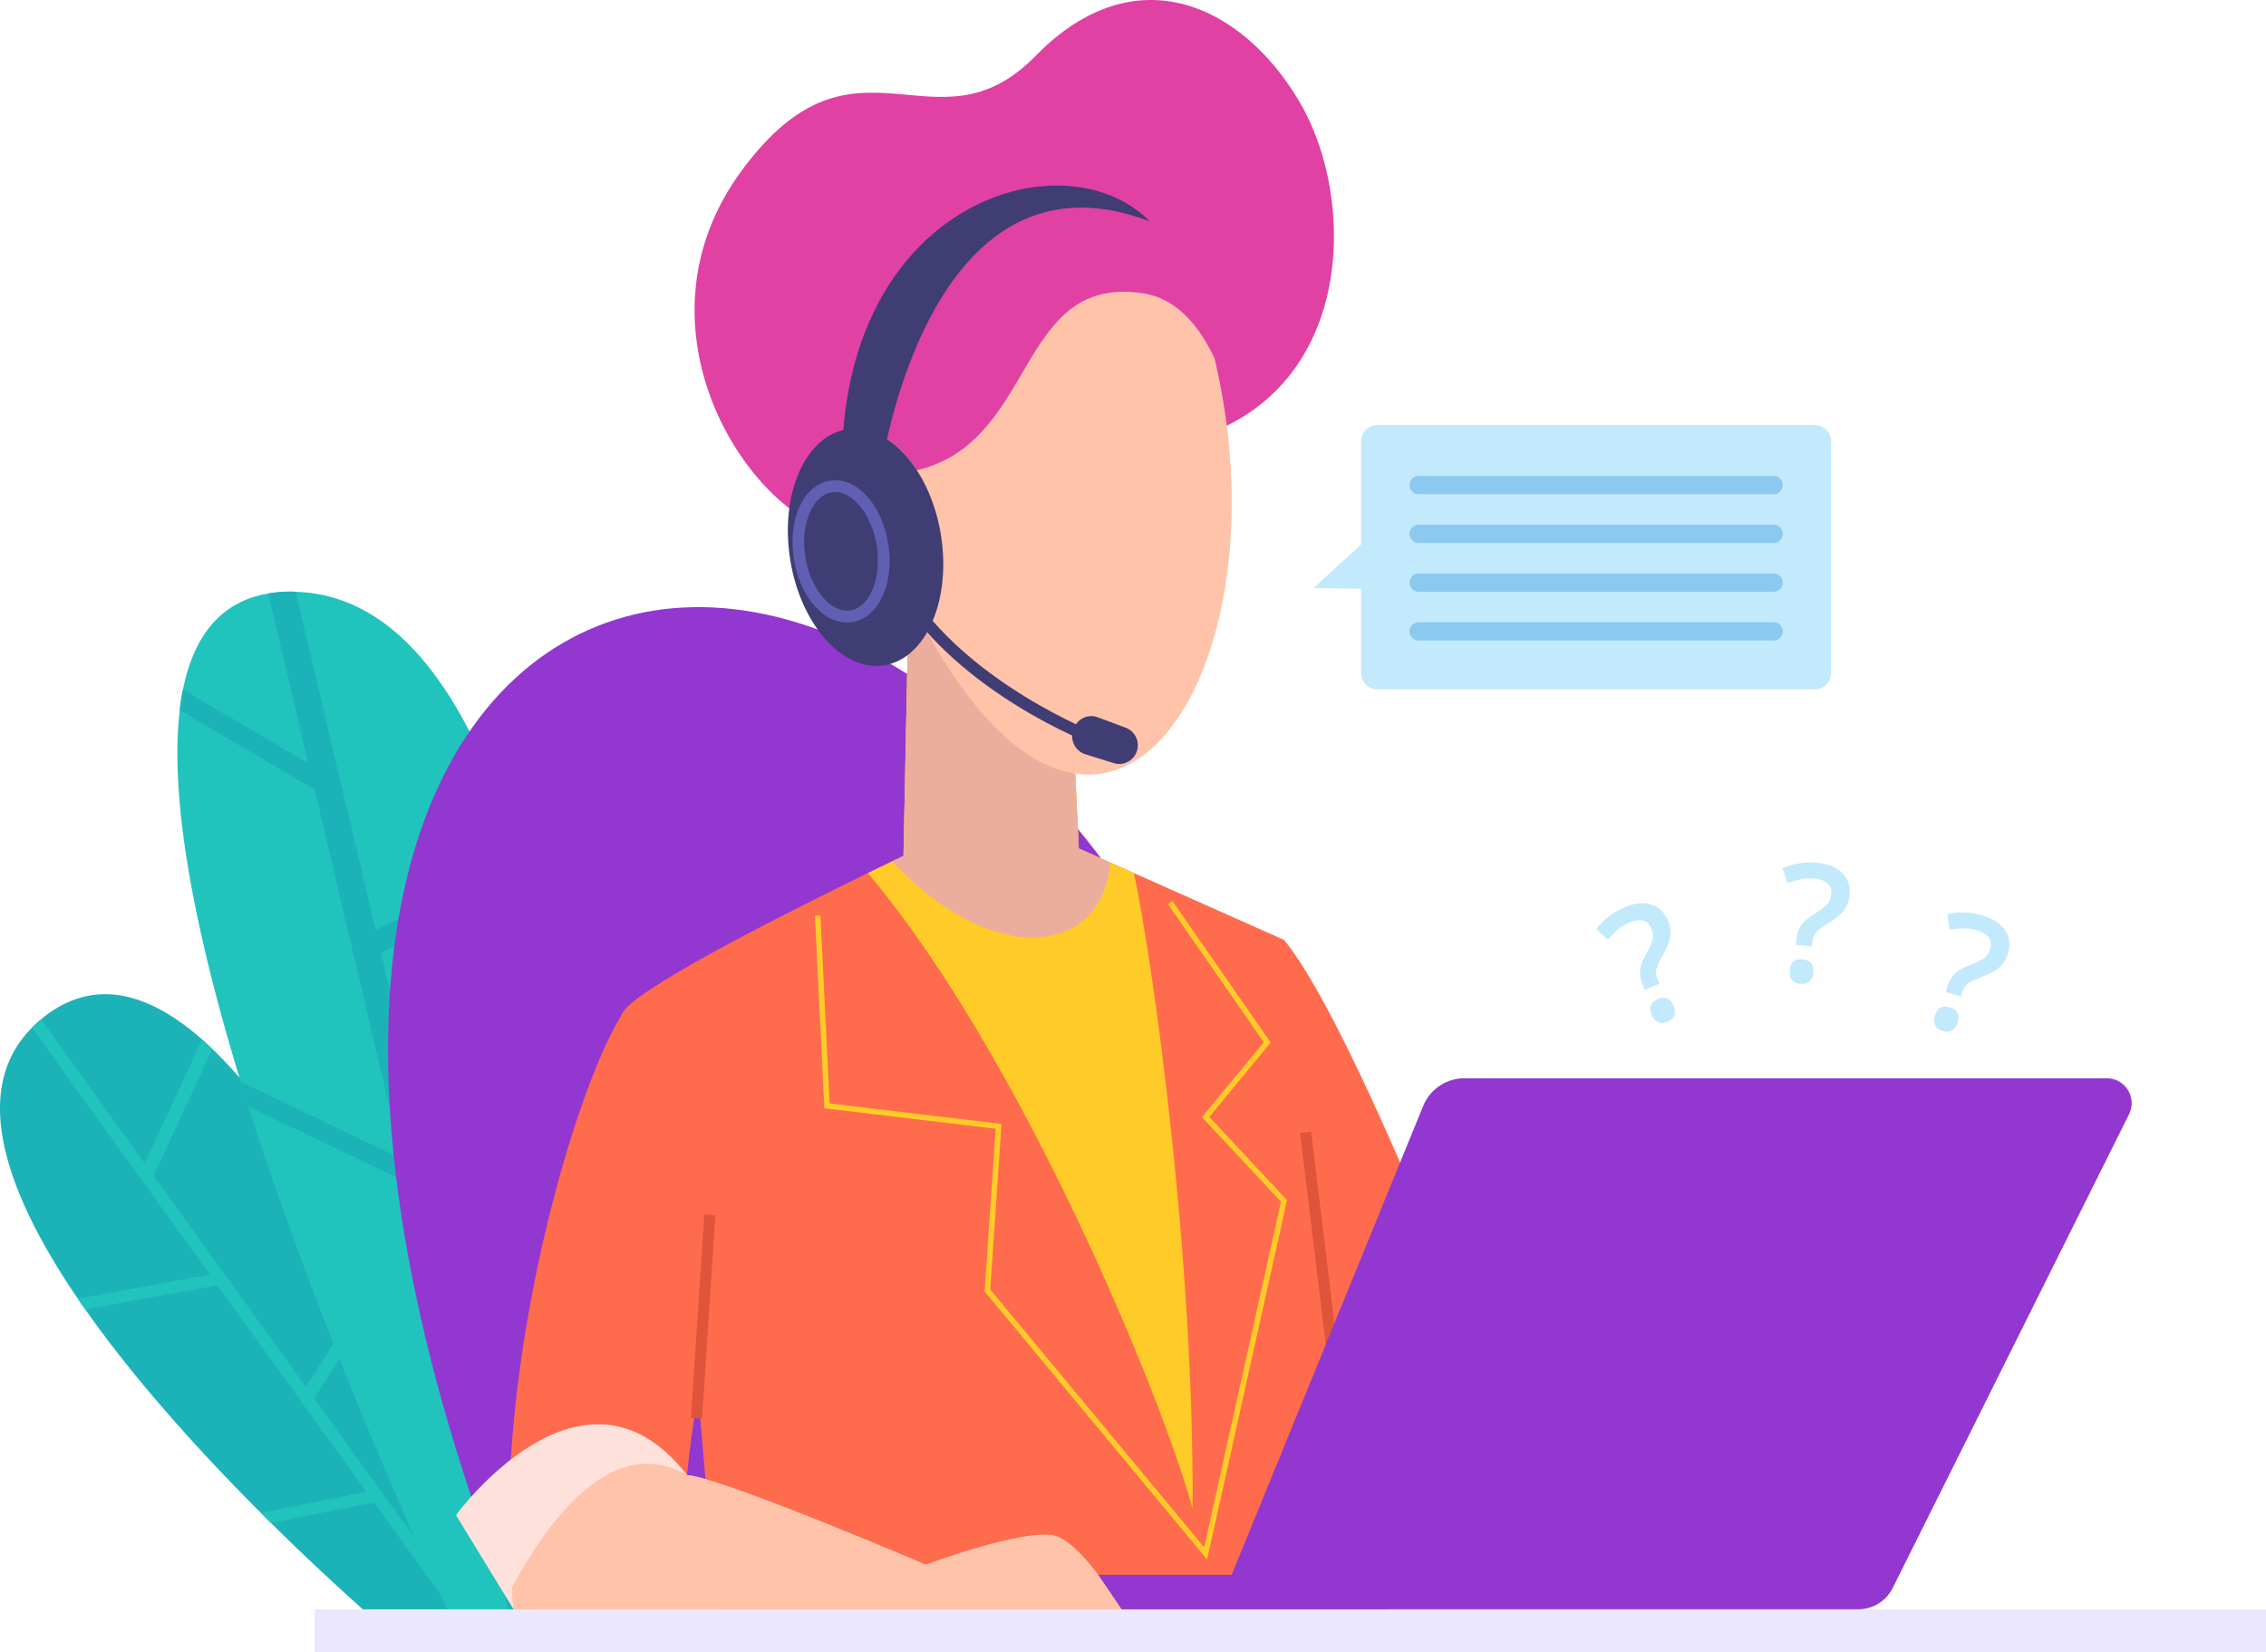 <svg xmlns="http://www.w3.org/2000/svg" viewBox="0 0 1888.35 1377.09"><g data-name="Layer 2"><g data-name="Layer 1"><path fill="#c3e9fc" d="M1512.32,354.29h-364.4a13.59,13.59,0,0,0-13.59,13.59V453.7l-39.76,36.46,39.76.64V561a13.59,13.59,0,0,0,13.59,13.6h364.4a13.59,13.59,0,0,0,13.59-13.6V367.88A13.59,13.59,0,0,0,1512.32,354.29Z"/><path fill="#1cb3b8" d="M434.34,1362.06H326s-44.26-37.31-100.23-92.66c-2.78-2.68-5.57-5.49-8.28-8.3-48.3-48.27-103.7-108.73-146.46-169.69-2.08-2.94-4.16-5.87-6.09-8.8C5.77,995.94-25.86,909.4,26.63,856.6a77.39,77.39,0,0,1,7.51-6.89c1.62-1.34,3.24-2.68,5-4,41.71-30.74,86-17.41,129.31,20.72,2.76,2.49,5.61,5.11,8.47,7.85,47.46,45.47,93.33,119.32,132.93,196,1.93,3.7,3.87,7.46,5.72,11.16C384.68,1217.74,433.11,1358.87,434.34,1362.06Z"/><path fill="#21c4bd" d="M403.3,1362.06H390.82l-79.13-109.82-85.95,17.16c-2.78-2.68-5.57-5.49-8.28-8.3l87.93-17.6L256,1175l-6.88-9.56-67.87-94.19L71,1091.41c-2.08-2.94-4.16-5.87-6.09-8.8L175,1062.45l-51.79-71.87-7.38-10.26L26.63,856.6a77.39,77.39,0,0,1,7.51-6.89L120.65,969.8l47.81-103.32c2.76,2.49,5.61,5.11,8.47,7.85L128,980.06l57.91,80.36,6.38,8.8,62.65,87c13.84-21.94,37.23-58.8,54.89-85.84,1.93,3.7,3.87,7.46,5.72,11.16-16.5,25.45-37.6,58.67-53.74,84.18l54.45,75.63,6.3,8.74Z"/><path fill="#21c4bd" d="M438,734c29.34,105.28,45.08,229.78,53.3,340,.62,6.75,1.06,13.4,1.47,19.94,10.42,149.62,7.33,268.21,7.33,268.21H382.21S276.57,1141.3,207.05,922.31c-2.2-6.85-4.27-13.81-6.47-20.66-35.83-117-60-231.66-50.79-309.53.66-6,1.53-11.84,2.65-17.34,8.93-44,30.91-73.31,71-80.06a104.25,104.25,0,0,1,20.17-1.56,24.43,24.43,0,0,1,2.82.11c90.17,2.8,148.48,96.87,186.11,222.1C434.42,721.5,436.26,727.62,438,734Z"/><path fill="#1cb3b8" d="M394,1118.67l97.35-44.76c.62,6.75,1.06,13.4,1.47,19.94l-94.34,43.3,53,224.91H428.22L377.4,1146.81l-4.33-18.49L339.34,985.76l0-.11L207.05,922.31c-2.2-6.85-4.27-13.81-6.47-20.66l134.07,64.27L296.73,804.77l-4.47-19-30.1-127.72L149.79,592.12c.66-6,1.53-11.84,2.65-17.34L256.87,636,223.48,494.72a104.25,104.25,0,0,1,20.17-1.56,24.43,24.43,0,0,1,2.82.11l37.36,158.55,5.3,22,23.94,101.44,119.51-59.91c1.84,6.13,3.68,12.25,5.43,18.59L317.54,794.28l0,.11,43.32,184.1,0,.1,4.63,19.63,0,.1Z"/><path fill="#9237cf" d="M413,1304.82C90.76,437.21,717.81,237.55,1025.86,898.24,1197.51,1286.67,413,1304.82,413,1304.82Z"/><path fill="#ff6b4d" d="M1070,783.41c63.45,76.46,193.14,424.41,193.14,424.41l-151.83,38Z"/><path fill="#e041a3" d="M1005,362.21c123.28-44.83,125.14-196.13,78.45-276.45S947.1-39.38,863.05,46.54,713.62,12.92,618.36,141.8s1.86,282.05,78.45,302.59S1005,362.21,1005,362.21Z"/><path fill="#ff6b4d" d="M1155.51,1341.43H595.92s-15.56-236.26-26.45-265.81S493.3,872,521.27,840.88c21.28-23.63,144.35-85.12,201.92-113.14,8.31-4,15.23-7.39,20.31-9.83,6-2.87,9.42-4.48,9.42-4.48l4.66-231.6,135.21,97.91L899,707.24l26.18,11.68,19.8,8.82,125,55.67s17.08,59,38.87,135.21S1155.51,1341.43,1155.51,1341.43Z"/><rect width="9.24" height="213.98" x="1096.3" y="943.11" fill="#de553a" transform="rotate(-6.91 1101.004 1050.18)"/><polygon fill="#ffcb28" points="1005.95 1299.9 820.49 1076.39 829.73 940.87 686.96 923.8 679.09 763.3 683.7 763.07 691.38 919.68 834.63 936.8 825.22 1074.86 1003.49 1289.7 1067.49 1001.7 1001.65 931.16 1053.12 868.76 973.29 753.62 977.08 750.99 1058.91 869.01 1007.79 930.97 1072.52 1000.33 1072.26 1001.51 1005.95 1299.9"/><path fill="#ffcb28" d="M993.84,1257.5c-25.52-93.06-142.32-377.33-270.65-529.76,8.31-4,15.23-7.39,20.31-9.83,6-2.87,9.42-4.48,9.42-4.48l4.66-231.6,135.21,97.91L899,707.24l26.18,11.68,19.8,8.82C961.53,806.08,995.23,1050.51,993.84,1257.5Z"/><path fill="#ebae9c" d="M925.2,718.92c-6.42,78.66-98.65,88.4-181.7-1,6-2.87,9.42-4.48,9.42-4.48l4.66-231.6,135.21,97.91L899,707.24Z"/><path fill="#ff6b4d" d="M934.75,1341.43H428c-.69-5.77-1.24-11.59-1.75-17.45-15.56-183,52.86-421.33,95-483.1,0,0,99.48,116.61,93.3,157s-34.53,149-42,231.65c28,1.52,199,74.6,199,74.6s87-32.64,110-23.31S934.75,1341.43,934.75,1341.43Z"/><path fill="#ffe1db" d="M572.59,1229.52C491.75,1193.76,428,1341.43,428,1341.43L380,1262.9S485.54,1117.6,572.59,1229.52Z"/><path fill="#ffc3aa" d="M934.75,1341.43H428c-.69-5.77-1.24-11.59-1.75-17.45,27.33-51.52,82.31-131.38,146.33-94.45,28,1.52,199,74.6,199,74.6s87-32.64,110-23.31S934.75,1341.43,934.75,1341.43Z"/><rect width="1626.24" height="35.66" x="262.1" y="1341.43" fill="#ebe7ff"/><path fill="#ffc3aa" d="M772.58,527c-.09-.09-.13-.14-.13-.23a387.6,387.6,0,0,1-15.75-36.38q-4.35-11.49-8.49-24a236.82,236.82,0,0,1-11.54-71.18c-.14-10.39.32-20.45,1.15-30.06,9.74,6,18.7,15.19,26.22,26.78,100.5-23.54,82.73-163.7,188.67-147.4,28.21,4.34,47,27.7,59.41,54.2C1074.67,562.12,920.76,794.47,772.58,527Z"/><path fill="#3f3d73" d="M777.25,517.46a90.21,90.21,0,0,1-4.62,9.51,0,0,0,0,0,0,0C764,542,751.72,552.13,737,554.49c-34.67,5.68-69.8-33.75-78.48-88C650.25,414.71,669,368.13,700.85,359A42.35,42.35,0,0,1,705.6,358c11-1.8,22,.93,32.22,7.2,9.74,6,18.7,15.19,26.22,26.78,9.56,14.72,16.76,33.33,20.08,54.05C788.37,472.69,785.46,498,777.25,517.46Z"/><path fill="#615fb3" d="M740.22,453.16c-5.26-33-26.68-56-48.74-52.49S656.3,432.94,661.56,466s26.68,56.09,48.75,52.49S745.49,486.17,740.22,453.16Zm-31.48,55.63c-16.11,2.63-33.33-17.73-37.62-44.41S676.89,413,693,410.32s33.38,17.73,37.63,44.41S724.9,506.15,708.74,508.79Z"/><path fill="#3f3d73" d="M911.81,621l3.42-9.14c-1.09-.42-108.85-42.15-158.26-121.64l-8.2,5.19C800,577.76,907.27,619.3,911.81,621Z"/><path fill="#3f3d73" d="M947.17 626.73h0a15.41 15.41 0 01-19 9.36l-23.8-7.43a15.61 15.61 0 01-9.89-20.35L895 607a15.4 15.4 0 0119.82-9.14l23.31 8.72A15.63 15.63 0 01947.17 626.73zM958.09 184.5C887.69 113.05 704.87 166.64 701.71 382c13.66 1 32.58 9.45 32.58 9.45S773.16 114.1 958.09 184.5z"/><path fill="#9237cf" d="M915.23,1312.62h111.21L1186,921.86a37.14,37.14,0,0,1,34.38-23.1h535.26a20.77,20.77,0,0,1,18.59,30l-197,394.94a32,32,0,0,1-28.59,17.69H934.75Z"/><path fill="#c3e9fc" d="M1370.69 825l-1.66-4a25.39 25.39 0 01-2.25-12.42q.6-5.56 4.79-13 5-8.92 5.76-13a14.63 14.63 0 00-1.07-8.6q-2.17-5.22-6.81-6.56t-11.18 1.36a37.92 37.92 0 00-10.24 6.23 85.57 85.57 0 00-8.13 8.14l-9.78-8.76a59.26 59.26 0 0124.11-18.3q12.18-5.07 21.81-2.08t14 13.5a25.29 25.29 0 012.09 8.87 25.76 25.76 0 01-1.25 8.65 71.42 71.42 0 01-6 12.54q-3.9 7-4.61 10.75a15.65 15.65 0 001.39 8.84l1.16 2.79zm5.71 20.9q-3.92-9.4 5.22-13.2 4.49-1.86 7.87-.39c2.25 1 4 3 5.24 6a10.67 10.67 0 01.52 8c-.87 2.38-2.79 4.18-5.73 5.4s-5.55 1.34-7.82.31S1377.66 848.87 1376.4 845.85zM1621.47 826.75l1.28-4.12a25.39 25.39 0 016.23-11q4-3.88 12-6.9c6.35-2.44 10.61-4.56 12.78-6.32a14.71 14.71 0 004.7-7.29q1.68-5.4-1-9.4c-1.8-2.69-5-4.72-9.46-6.12a37.93 37.93 0 00-11.85-1.79 85 85 0 00-11.46 1l-1.88-13A59.18 59.18 0 011653 763.3q12.6 3.91 18.07 12.39t2.1 19.34a25.57 25.57 0 01-4.08 8.14 26 26 0 01-6.51 5.84 72.1 72.1 0 01-12.62 5.8q-7.44 2.85-10.43 5.3a15.66 15.66 0 00-4.6 7.67l-.9 2.88zm-9 19.69q3-9.72 12.47-6.77c3.08 1 5.18 2.54 6.28 4.74s1.17 4.84.21 7.93a10.7 10.7 0 01-4.72 6.46c-2.2 1.27-4.83 1.42-7.87.47s-5.11-2.53-6.2-4.78S1611.49 849.57 1612.46 846.44zM1496.54 787.56l.46-4.28a25.39 25.39 0 014-12q3.21-4.59 10.47-9.09c5.76-3.61 9.54-6.51 11.33-8.66a14.67 14.67 0 003.21-8q.62-5.62-2.81-9t-10.45-4.19a37.63 37.63 0 00-12 .53 84 84 0 00-11 3.21l-4.35-12.39a59.33 59.33 0 0129.94-4.42q13.13 1.42 20.12 8.68t5.78 18.58a25.28 25.28 0 01-2.44 8.78 26 26 0 01-5.26 7 72 72 0 01-11.27 8.12c-4.51 2.81-7.57 5.21-9.22 7.2a15.69 15.69 0 00-3 8.41l-.32 3zm-5.06 21.06q1.1-10.12 10.93-9 4.83.52 7.08 3.45t1.74 7.74a10.75 10.75 0 01-3.4 7.25c-1.91 1.66-4.46 2.32-7.63 2s-5.5-1.5-7-3.5S1491.13 811.87 1491.48 808.62z"/><rect width="169.84" height="9.23" x="501.03" y="1092.83" fill="#de553a" transform="rotate(-86.25 585.979 1097.464)"/><path fill="#8bc9f0" d="M1478 411.93H1182.25a7.63 7.63 0 01-7.63-7.62h0a7.63 7.63 0 017.63-7.62H1478a7.62 7.62 0 017.62 7.62h0A7.62 7.62 0 011478 411.93zM1478 452.58H1182.25a7.63 7.63 0 01-7.63-7.62h0a7.63 7.63 0 017.63-7.62H1478a7.62 7.62 0 017.62 7.62h0A7.62 7.62 0 011478 452.58zM1478 493.24H1182.25a7.64 7.64 0 01-7.63-7.63h0a7.63 7.63 0 017.63-7.62H1478a7.62 7.62 0 017.62 7.62h0A7.63 7.63 0 011478 493.24zM1478 533.89H1182.25a7.64 7.64 0 01-7.63-7.63h0a7.63 7.63 0 017.63-7.62H1478a7.62 7.62 0 017.62 7.62h0A7.63 7.63 0 011478 533.89z"/></g></g></svg>